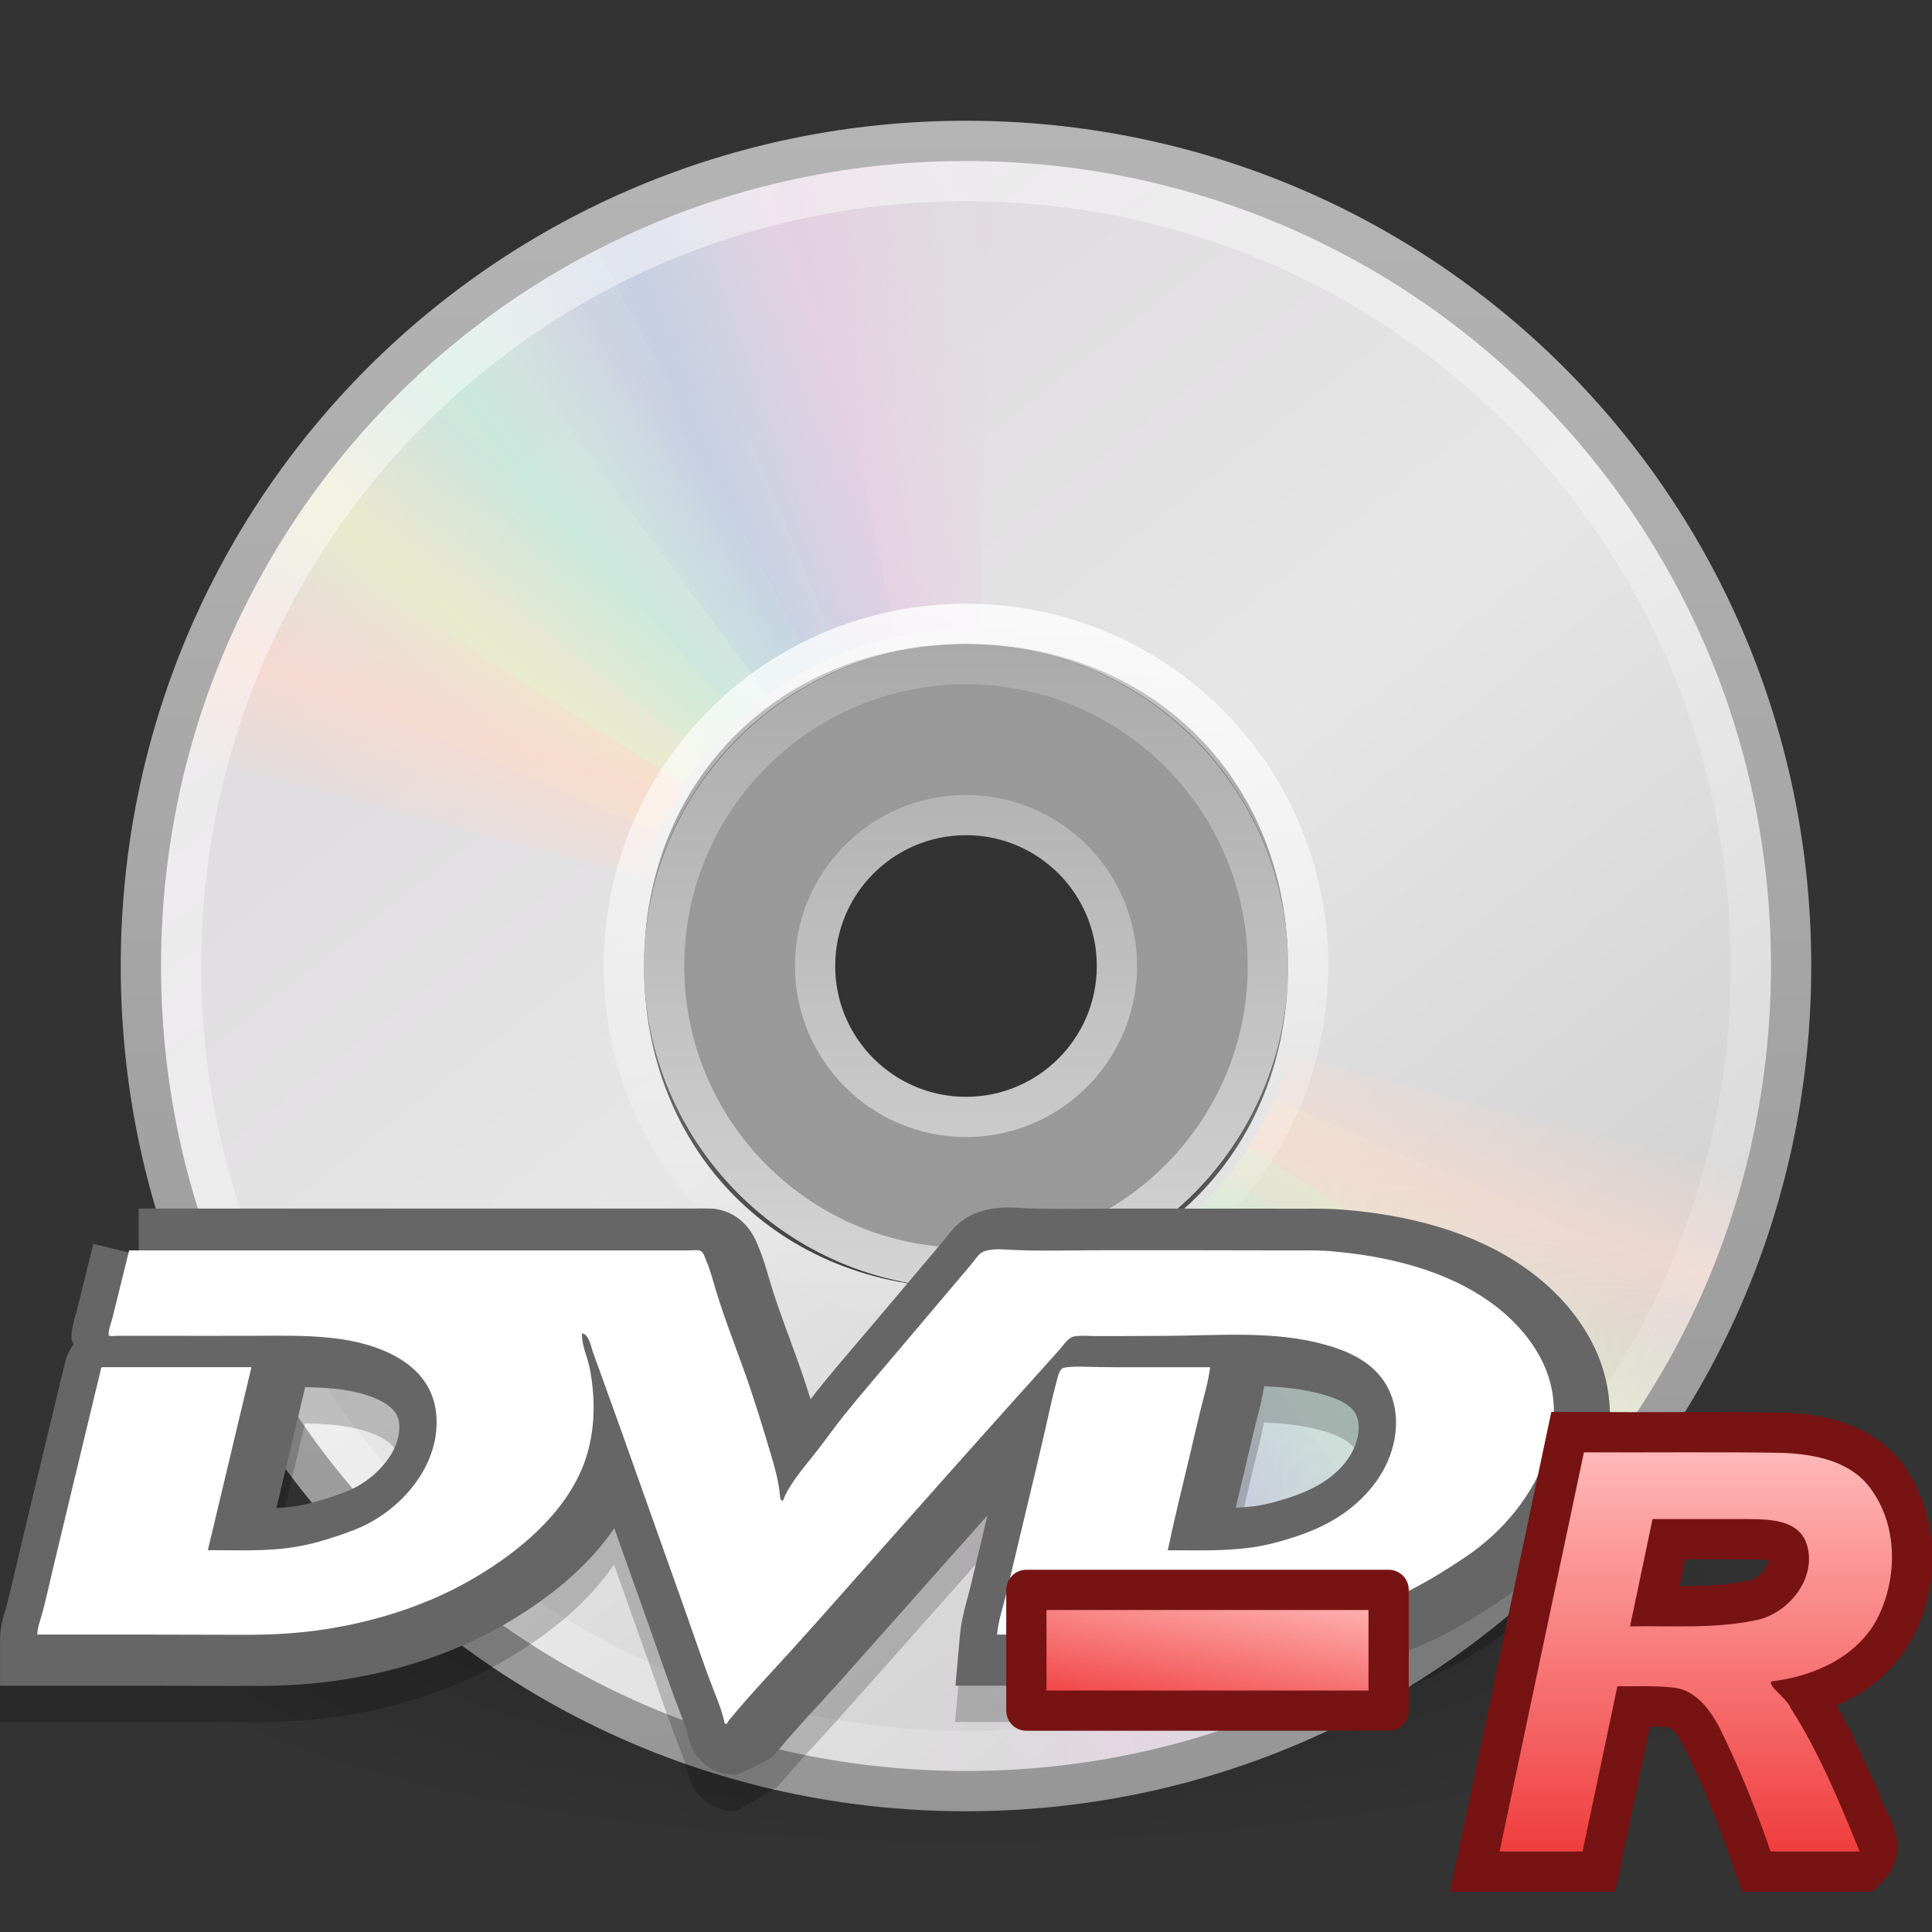 <?xml version="1.0" encoding="UTF-8" standalone="no"?>
<!-- Created with Inkscape (http://www.inkscape.org/) -->
<svg
   xmlns:svg="http://www.w3.org/2000/svg"
   xmlns="http://www.w3.org/2000/svg"
   xmlns:xlink="http://www.w3.org/1999/xlink"
   version="1.0"
   width="48"
   height="48"
   id="svg3795">
  <rect width="100%" height="100%" fill="#333333" stroke="none"/>
  <defs
     id="defs3797">
    <linearGradient
       x1="23.457"
       y1="18.862"
       x2="22.045"
       y2="26.926"
       id="linearGradient7559"
       xlink:href="#linearGradient7495"
       gradientUnits="userSpaceOnUse"
       gradientTransform="matrix(0.488,0,0,0.484,18.768,29.897)" />
    <linearGradient
       x1="29.502"
       y1="51.644"
       x2="29.436"
       y2="58.065"
       id="linearGradient3892"
       xlink:href="#linearGradient7495"
       gradientUnits="userSpaceOnUse"
       gradientTransform="matrix(1.397,0,0,1.385,0.998,-34.44)" />
    <linearGradient
       id="linearGradient7495">
      <stop
         id="stop7497"
         style="stop-color:#ffb8b8;stop-opacity:1"
         offset="0" />
      <stop
         id="stop7499"
         style="stop-color:#f03e3e;stop-opacity:1"
         offset="1" />
    </linearGradient>
    <linearGradient
       x1="29.502"
       y1="50.907"
       x2="29.502"
       y2="58.066"
       id="linearGradient3895"
       xlink:href="#linearGradient7495"
       gradientUnits="userSpaceOnUse"
       gradientTransform="matrix(1.397,0,0,1.385,0.998,-34.44)" />
    <linearGradient
       id="linearGradient23419">
      <stop
         id="stop23421"
         style="stop-color:#000000;stop-opacity:1"
         offset="0" />
      <stop
         id="stop23423"
         style="stop-color:#000000;stop-opacity:0"
         offset="1" />
    </linearGradient>
    <radialGradient
       cx="23.335"
       cy="41.636"
       r="22.627"
       fx="23.335"
       fy="41.636"
       id="radialGradient2464"
       xlink:href="#linearGradient23419"
       gradientUnits="userSpaceOnUse"
       gradientTransform="matrix(0.972,0,0,0.287,1.312,27.541)" />
    <linearGradient
       x1="12.274"
       y1="32.416"
       x2="35.391"
       y2="14.203"
       id="linearGradient3263"
       gradientUnits="userSpaceOnUse">
      <stop
         id="stop3265"
         style="stop-color:#dedbde;stop-opacity:1"
         offset="0" />
      <stop
         id="stop3267"
         style="stop-color:#e6e6e6;stop-opacity:1"
         offset="0.5" />
      <stop
         id="stop3269"
         style="stop-color:#d2d2d2;stop-opacity:1"
         offset="1" />
    </linearGradient>
    <linearGradient
       x1="12.274"
       y1="32.416"
       x2="35.391"
       y2="14.203"
       id="linearGradient3258"
       xlink:href="#linearGradient3263"
       gradientUnits="userSpaceOnUse"
       gradientTransform="matrix(0,1.171,-1.171,0,51.06,-4.115)" />
    <linearGradient
       id="linearGradient3428">
      <stop
         id="stop3430"
         style="stop-color:#aaaaaa;stop-opacity:1"
         offset="0" />
      <stop
         id="stop3432"
         style="stop-color:#d4d4d4;stop-opacity:1"
         offset="1" />
    </linearGradient>
    <linearGradient
       x1="21.448"
       y1="15.5"
       x2="21.448"
       y2="32.509"
       id="linearGradient3434"
       xlink:href="#linearGradient3428"
       gradientUnits="userSpaceOnUse"
       gradientTransform="matrix(0.938,0,0,0.938,1.5,1.5)" />
    <linearGradient
       x1="10.609"
       y1="17.886"
       x2="9.73"
       y2="20.613"
       id="linearGradient3717"
       xlink:href="#linearGradient3519"
       gradientUnits="userSpaceOnUse"
       spreadMethod="reflect" />
    <linearGradient
       x1="12.372"
       y1="16.188"
       x2="14.609"
       y2="13.462"
       id="linearGradient3715"
       xlink:href="#linearGradient3511"
       gradientUnits="userSpaceOnUse"
       spreadMethod="reflect" />
    <linearGradient
       x1="14.085"
       y1="13.046"
       x2="16.994"
       y2="10.732"
       id="linearGradient3713"
       xlink:href="#linearGradient3503"
       gradientUnits="userSpaceOnUse"
       spreadMethod="reflect" />
    <linearGradient
       x1="17.495"
       y1="11.2"
       x2="21.047"
       y2="9.796"
       id="linearGradient3711"
       xlink:href="#linearGradient3495"
       gradientUnits="userSpaceOnUse"
       spreadMethod="reflect" />
    <linearGradient
       x1="20.58"
       y1="10.775"
       x2="24.274"
       y2="9.862"
       id="linearGradient3709"
       xlink:href="#linearGradient3487"
       gradientUnits="userSpaceOnUse"
       spreadMethod="reflect" />
    <linearGradient
       id="linearGradient3519">
      <stop
         id="stop3521"
         style="stop-color:#fcd9cd;stop-opacity:1"
         offset="0" />
      <stop
         id="stop3523"
         style="stop-color:#fcd9cd;stop-opacity:0"
         offset="1" />
    </linearGradient>
    <linearGradient
       x1="10.609"
       y1="17.886"
       x2="9.73"
       y2="20.613"
       id="linearGradient3750"
       xlink:href="#linearGradient3519"
       gradientUnits="userSpaceOnUse"
       spreadMethod="reflect" />
    <linearGradient
       id="linearGradient3511">
      <stop
         id="stop3513"
         style="stop-color:#ebeec7;stop-opacity:1"
         offset="0" />
      <stop
         id="stop3515"
         style="stop-color:#ebeec7;stop-opacity:0"
         offset="1" />
    </linearGradient>
    <linearGradient
       x1="12.372"
       y1="16.188"
       x2="14.609"
       y2="13.462"
       id="linearGradient3748"
       xlink:href="#linearGradient3511"
       gradientUnits="userSpaceOnUse"
       spreadMethod="reflect" />
    <linearGradient
       id="linearGradient3503">
      <stop
         id="stop3505"
         style="stop-color:#c4ebdd;stop-opacity:1"
         offset="0" />
      <stop
         id="stop3507"
         style="stop-color:#c4ebdd;stop-opacity:0"
         offset="1" />
    </linearGradient>
    <linearGradient
       x1="14.085"
       y1="13.046"
       x2="16.994"
       y2="10.732"
       id="linearGradient3746"
       xlink:href="#linearGradient3503"
       gradientUnits="userSpaceOnUse"
       spreadMethod="reflect" />
    <linearGradient
       id="linearGradient3495">
      <stop
         id="stop3497"
         style="stop-color:#c1cbe4;stop-opacity:1"
         offset="0" />
      <stop
         id="stop3499"
         style="stop-color:#c1cbe4;stop-opacity:0"
         offset="1" />
    </linearGradient>
    <linearGradient
       x1="17.495"
       y1="11.2"
       x2="21.047"
       y2="9.796"
       id="linearGradient3744"
       xlink:href="#linearGradient3495"
       gradientUnits="userSpaceOnUse"
       spreadMethod="reflect" />
    <linearGradient
       id="linearGradient3487">
      <stop
         id="stop3489"
         style="stop-color:#e6cde2;stop-opacity:1"
         offset="0" />
      <stop
         id="stop3491"
         style="stop-color:#e6cde2;stop-opacity:0"
         offset="1" />
    </linearGradient>
    <linearGradient
       x1="20.58"
       y1="10.775"
       x2="24.274"
       y2="9.862"
       id="linearGradient3742"
       xlink:href="#linearGradient3487"
       gradientUnits="userSpaceOnUse"
       spreadMethod="reflect" />
    <linearGradient
       x1="10.502"
       y1="3.61"
       x2="48.799"
       y2="54.698"
       id="linearGradient3766"
       xlink:href="#linearGradient6036"
       gradientUnits="userSpaceOnUse"
       gradientTransform="matrix(0.985,0,0,0.985,1.902206e-2,-0.624)" />
    <linearGradient
       id="linearGradient3772">
      <stop
         id="stop3774"
         style="stop-color:#b4b4b4;stop-opacity:1"
         offset="0" />
      <stop
         id="stop3776"
         style="stop-color:#969696;stop-opacity:1"
         offset="1" />
    </linearGradient>
    <linearGradient
       x1="20.019"
       y1="3"
       x2="20.019"
       y2="45.176"
       id="linearGradient3778"
       xlink:href="#linearGradient3772"
       gradientUnits="userSpaceOnUse" />
    <linearGradient
       id="linearGradient6036">
      <stop
         id="stop6038"
         style="stop-color:#ffffff;stop-opacity:1"
         offset="0" />
      <stop
         id="stop6040"
         style="stop-color:#ffffff;stop-opacity:0"
         offset="1" />
    </linearGradient>
    <linearGradient
       x1="18.776"
       y1="4.038"
       x2="18.203"
       y2="45.962"
       id="linearGradient3294"
       xlink:href="#linearGradient6036"
       gradientUnits="userSpaceOnUse"
       gradientTransform="matrix(0.429,0,0,0.429,13.547,13.266)" />
  </defs>
  <g
     id="layer1">
    <path
       d="M 46,39.5 C 46.001,43.09 36.151,46 24,46 C 11.849,46 1.999,43.09 2,39.5 C 1.999,35.91 11.849,33 24,33 C 36.151,33 46.001,35.91 46,39.5 z"
       id="path23417"
       style="opacity:0.3;fill:url(#radialGradient2464);fill-opacity:1;fill-rule:evenodd;stroke:none;stroke-width:2;marker:none;visibility:visible;display:inline;overflow:visible" />
    <path
       d="M 44.5,24 C 44.5,12.637 35.363,3.5 24,3.5 C 12.637,3.5 3.5,12.637 3.5,24 C 3.5,35.363 12.637,44.5 24,44.5 C 35.363,44.5 44.5,35.363 44.5,24 z M 32,24 C 32,28.623 28.623,32 24,32 C 19.377,32 16,28.623 16,24 C 16,19.377 19.377,16 24,16 C 28.623,16 32,19.377 32,24 z"
       id="path2781"
       style="fill:url(#linearGradient3258);fill-rule:nonzero;stroke:none;stroke-width:1;stroke-miterlimit:4;stroke-opacity:1" />
    <path
       d="M 24,16 C 19.584,16 16,19.584 16,24 C 16,28.416 19.584,32 24,32 C 28.416,32 32,28.416 32,24 C 32,19.584 28.416,16 24,16 z M 24,20 C 26.208,20 28,21.792 28,24 C 28,26.208 26.208,28 24,28 C 21.792,28 20,26.208 20,24 C 20,21.792 21.792,20 24,20 z"
       id="path2474"
       style="opacity:0.5;fill:#ffffff;fill-opacity:1;fill-rule:nonzero;stroke:none;stroke-width:1;stroke-linecap:butt;stroke-linejoin:round;marker:none;marker-start:none;marker-mid:none;marker-end:none;stroke-miterlimit:4;stroke-dasharray:none;stroke-dashoffset:0;stroke-opacity:1;visibility:visible;display:inline;overflow:visible;enable-background:accumulate" />
    <path
       d="M 24,16.5 C 19.86,16.5 16.5,19.86 16.5,24 C 16.5,28.14 19.86,31.5 24,31.5 C 28.14,31.5 31.5,28.14 31.5,24 C 31.5,19.86 28.14,16.5 24,16.5 z M 24,20.25 C 26.07,20.25 27.75,21.93 27.75,24 C 27.75,26.07 26.07,27.75 24,27.75 C 21.93,27.75 20.25,26.07 20.25,24 C 20.25,21.93 21.93,20.25 24,20.25 z"
       id="path3418"
       style="opacity:1;fill:none;fill-opacity:1;fill-rule:nonzero;stroke:url(#linearGradient3434);stroke-width:1;stroke-linecap:butt;stroke-linejoin:round;marker:none;marker-start:none;marker-mid:none;marker-end:none;stroke-miterlimit:4;stroke-dasharray:none;stroke-dashoffset:0;stroke-opacity:1;visibility:visible;display:inline;overflow:visible;enable-background:accumulate" />
    <g
       id="g3527">
      <path
         d="M 24,3.5 C 21.024,3.5 18.203,4.121 15.656,5.25 L 20.625,16.344 C 21.66,15.885 22.795,15.625 24,15.625 C 24.032,15.625 24.062,15.625 24.094,15.625 L 24.094,3.5 C 24.062,3.5 24.031,3.5 24,3.5 z"
         transform="matrix(1,2.8242953e-2,-2.8242953e-2,1,0.692,-0.671)"
         id="path3296"
         style="opacity:0.8;fill:url(#linearGradient3709);fill-opacity:1;fill-rule:nonzero;stroke:none;stroke-width:1;stroke-miterlimit:4;stroke-opacity:1" />
      <path
         d="M 19.597,3.998 C 16.691,4.635 14.068,5.846 11.822,7.495 L 19.052,17.266 C 19.966,16.596 21.018,16.099 22.195,15.841 C 22.226,15.834 22.255,15.827 22.287,15.821 L 19.689,3.977 C 19.658,3.984 19.628,3.991 19.597,3.998 z"
         id="path3308"
         style="opacity:0.8;fill:url(#linearGradient3711);fill-opacity:1;fill-rule:nonzero;stroke:none;stroke-width:1;stroke-miterlimit:4;stroke-opacity:1" />
      <path
         d="M 14.558,5.845 C 11.916,7.213 9.695,9.062 7.953,11.235 L 17.466,18.802 C 18.175,17.919 19.063,17.166 20.133,16.612 C 20.161,16.598 20.187,16.584 20.216,16.569 L 14.641,5.802 C 14.614,5.816 14.586,5.83 14.558,5.845 z"
         id="path3310"
         style="opacity:0.8;fill:url(#linearGradient3713);fill-opacity:1;fill-rule:nonzero;stroke:none;stroke-width:1;stroke-miterlimit:4;stroke-opacity:1" />
      <path
         d="M 10.169,8.933 C 7.97,10.939 6.304,13.299 5.184,15.85 L 16.331,20.697 C 16.787,19.66 17.45,18.703 18.34,17.891 C 18.364,17.87 18.386,17.849 18.41,17.828 L 10.238,8.87 C 10.215,8.891 10.192,8.912 10.169,8.933 z"
         id="path3312"
         style="opacity:0.8;fill:url(#linearGradient3715);fill-opacity:1;fill-rule:nonzero;stroke:none;stroke-width:1;stroke-miterlimit:4;stroke-opacity:1" />
      <path
         d="M 6.781,12.969 C 6.764,12.995 6.736,13.036 6.719,13.062 C 5.571,14.856 4.757,16.744 4.219,18.688 L 15.969,21.812 C 16.184,21.049 16.487,20.298 16.938,19.594 C 16.955,19.567 16.982,19.527 17,19.5 L 6.781,12.969 z"
         id="path3314"
         style="opacity:0.8;fill:url(#linearGradient3717);fill-opacity:1;fill-rule:nonzero;stroke:none;stroke-width:1;stroke-miterlimit:4;stroke-opacity:1" />
    </g>
    <g
       transform="matrix(-1,0,0,-1,48,48)"
       id="g3642"
       style="opacity:0.8">
      <path
         d="M 24,3.5 C 21.024,3.5 18.203,4.121 15.656,5.25 L 20.625,16.344 C 21.66,15.885 22.795,15.625 24,15.625 C 24.032,15.625 24.062,15.625 24.094,15.625 L 24.094,3.5 C 24.062,3.5 24.031,3.5 24,3.5 z"
         transform="matrix(1,2.8242953e-2,-2.8242953e-2,1,0.692,-0.671)"
         id="path3644"
         style="opacity:0.8;fill:url(#linearGradient3742);fill-opacity:1;fill-rule:nonzero;stroke:none;stroke-width:1;stroke-miterlimit:4;stroke-opacity:1" />
      <path
         d="M 19.597,3.998 C 16.691,4.635 14.068,5.846 11.822,7.495 L 19.052,17.266 C 19.966,16.596 21.018,16.099 22.195,15.841 C 22.226,15.834 22.255,15.827 22.287,15.821 L 19.689,3.977 C 19.658,3.984 19.628,3.991 19.597,3.998 z"
         id="path3646"
         style="opacity:0.8;fill:url(#linearGradient3744);fill-opacity:1;fill-rule:nonzero;stroke:none;stroke-width:1;stroke-miterlimit:4;stroke-opacity:1" />
      <path
         d="M 14.558,5.845 C 11.916,7.213 9.695,9.062 7.953,11.235 L 17.466,18.802 C 18.175,17.919 19.063,17.166 20.133,16.612 C 20.161,16.598 20.187,16.584 20.216,16.569 L 14.641,5.802 C 14.614,5.816 14.586,5.83 14.558,5.845 z"
         id="path3648"
         style="opacity:0.8;fill:url(#linearGradient3746);fill-opacity:1;fill-rule:nonzero;stroke:none;stroke-width:1;stroke-miterlimit:4;stroke-opacity:1" />
      <path
         d="M 10.169,8.933 C 7.97,10.939 6.304,13.299 5.184,15.85 L 16.331,20.697 C 16.787,19.66 17.45,18.703 18.34,17.891 C 18.364,17.87 18.386,17.849 18.41,17.828 L 10.238,8.87 C 10.215,8.891 10.192,8.912 10.169,8.933 z"
         id="path3650"
         style="opacity:0.8;fill:url(#linearGradient3748);fill-opacity:1;fill-rule:nonzero;stroke:none;stroke-width:1;stroke-miterlimit:4;stroke-opacity:1" />
      <path
         d="M 6.781,12.969 C 6.764,12.995 6.736,13.036 6.719,13.062 C 5.571,14.856 4.757,16.744 4.219,18.688 L 15.969,21.812 C 16.184,21.049 16.487,20.298 16.938,19.594 C 16.955,19.567 16.982,19.527 17,19.5 L 6.781,12.969 z"
         id="path3652"
         style="opacity:0.8;fill:url(#linearGradient3750);fill-opacity:1;fill-rule:nonzero;stroke:none;stroke-width:1;stroke-miterlimit:4;stroke-opacity:1" />
    </g>
    <path
       d="M 24,4.5 C 13.191,4.5 4.5,13.191 4.5,24 C 4.5,34.809 13.191,43.5 24,43.5 C 34.809,43.5 43.5,34.809 43.5,24 C 43.5,13.191 34.809,4.5 24,4.5 L 24,4.5 L 24,4.5 z"
       id="path2787"
       style="opacity:0.5;fill:none;stroke:url(#linearGradient3766);stroke-width:1;stroke-miterlimit:4;stroke-opacity:1" />
    <path
       d="M 24,3.5 C 12.637,3.5 3.5,12.637 3.5,24 C 3.5,35.363 12.637,44.5 24,44.5 C 35.363,44.5 44.5,35.363 44.5,24 C 44.5,12.637 35.363,3.5 24,3.5 z"
       id="path3287"
       style="fill:none;fill-rule:nonzero;stroke:url(#linearGradient3778);stroke-width:1;stroke-miterlimit:4;stroke-opacity:1" />
    <path
       d="M 24,15.5 C 19.289,15.5 15.5,19.289 15.5,24 C 15.5,28.711 19.289,32.5 24,32.5 C 28.711,32.5 32.5,28.711 32.5,24 C 32.5,19.289 28.711,15.5 24,15.5 L 24,15.5 L 24,15.5 z"
       id="path3281"
       style="opacity:0.8;fill:none;stroke:url(#linearGradient3294);stroke-width:1;stroke-miterlimit:4;stroke-opacity:1" />
  </g>
  <g
     transform="matrix(1.287,0,0,1.281,-19.199,22.458)"
     id="g576"
     style="opacity:0.2">
    <path
       d="M 45.882,9.821 C 45.725,9.243 45.384,8.687 44.897,8.213 C 44.131,7.47 43.066,6.975 41.725,6.742 C 41.448,6.695 41.152,6.657 40.846,6.633 C 40.584,6.612 40.336,6.613 40.096,6.613 L 39.903,6.613 L 38.126,6.611 L 36.35,6.611 L 35.831,6.614 C 35.447,6.618 35.084,6.622 34.725,6.607 L 34.64,6.603 C 34.431,6.59 34.144,6.573 33.836,6.669 L 33.834,6.67 C 33.466,6.785 33.271,7.046 33.177,7.171 C 33.177,7.171 33.163,7.189 33.163,7.19 L 33.02,7.362 L 32.946,7.45 L 31.8,8.813 L 31.485,9.185 C 31.216,9.501 30.939,9.828 30.672,10.164 C 30.672,10.164 30.611,10.243 30.56,10.311 C 30.487,10.081 30.413,9.85 30.331,9.62 L 30.148,9.113 C 30.017,8.754 29.893,8.415 29.789,8.073 L 29.748,7.931 C 29.694,7.748 29.634,7.54 29.542,7.328 L 29.546,7.336 L 29.542,7.326 C 29.324,6.764 28.908,6.64 28.679,6.616 L 28.412,6.611 L 28.382,6.613 C 28.38,6.613 17.591,6.613 17.591,6.613 C 17.591,6.613 17.591,7.005 17.591,7.424 C 17.531,7.424 17.47,7.424 17.41,7.424 L 17.41,7.422 C 17.407,7.437 17.403,7.452 17.399,7.467 C 17.035,7.377 16.716,7.299 16.716,7.299 L 16.395,8.602 L 16.38,8.653 C 16.345,8.768 16.293,8.941 16.293,9.15 C 16.293,9.15 16.325,9.223 16.336,9.247 C 16.241,9.373 16.175,9.524 16.15,9.695 L 16.161,9.639 L 16.069,10.02 L 15.445,12.627 L 15.237,13.506 L 15.174,13.775 L 15.04,14.329 L 15.018,14.4 C 14.977,14.532 14.915,14.732 14.915,14.965 L 14.915,15.865 L 18.029,15.865 L 19.544,15.869 L 19.779,15.87 C 20.436,15.872 21.017,15.831 21.555,15.745 C 22.734,15.557 23.802,15.181 24.732,14.629 C 25.631,14.094 26.313,13.485 26.77,12.813 C 26.783,12.846 27.45,14.734 27.45,14.734 L 27.622,15.223 C 27.756,15.611 27.895,16.012 28.049,16.408 L 28.058,16.429 L 28.169,16.738 L 28.197,16.849 C 28.297,17.31 28.679,17.609 29.141,17.592 L 29.937,17.114 C 30.178,16.82 30.436,16.538 30.709,16.24 C 30.709,16.24 31.051,15.864 31.052,15.864 L 32.283,14.474 L 32.933,13.738 L 33.674,12.901 C 33.674,12.901 33.796,12.762 33.972,12.565 C 33.908,12.839 33.846,13.1 33.846,13.1 L 33.641,13.963 L 33.587,14.169 C 33.53,14.379 33.467,14.617 33.442,14.885 L 33.355,15.865 L 37.002,15.865 L 37.45,15.867 C 38.471,15.872 39.528,15.878 40.594,15.647 C 41.185,15.52 41.762,15.336 42.308,15.101 C 42.914,14.84 43.442,14.506 43.877,14.211 C 44.833,13.569 45.55,12.625 45.844,11.621 C 46.024,11.014 46.036,10.39 45.882,9.821 M 21.814,11.999 C 21.683,12.073 21.527,12.132 21.334,12.197 C 21.066,12.288 20.851,12.345 20.655,12.378 C 20.525,12.399 20.389,12.411 20.25,12.42 C 20.323,12.113 20.406,11.763 20.406,11.763 C 20.406,11.763 20.767,10.236 20.805,10.076 C 21.01,10.08 21.212,10.088 21.408,10.109 C 21.6,10.13 22.564,10.259 22.618,10.764 C 22.621,10.794 22.622,10.823 22.622,10.852 C 22.623,11.329 22.215,11.774 21.814,11.999 M 39.139,12.382 C 39.017,12.4 38.89,12.408 38.764,12.415 C 38.787,12.316 38.81,12.217 38.834,12.12 L 38.929,11.721 L 39,11.417 L 39.139,10.832 L 39.187,10.643 C 39.233,10.467 39.279,10.267 39.315,10.059 C 39.709,10.074 40.086,10.115 40.438,10.215 C 40.739,10.3 40.941,10.406 41.039,10.529 C 41.103,10.612 41.138,10.726 41.138,10.854 C 41.138,10.864 41.138,10.874 41.138,10.884 C 41.121,11.302 40.825,11.713 40.347,11.984 C 40.19,12.073 40.009,12.151 39.811,12.215 C 39.549,12.3 39.323,12.356 39.139,12.382 M 29.182,17.593 C 29.167,17.594 29.155,17.592 29.141,17.593 L 29.132,17.595 L 29.182,17.593 z"
       id="path577" />
  </g>
  <path
     d="M 24.354,30.1 C 23.88,30.247 23.629,30.582 23.508,30.742 C 23.508,30.742 23.49,30.765 23.49,30.766 L 23.306,30.987 L 23.21,31.099 L 21.735,32.846 L 21.33,33.322 C 20.983,33.727 20.627,34.146 20.283,34.576 C 20.283,34.576 20.205,34.678 20.139,34.765 C 20.045,34.47 19.95,34.174 19.844,33.878 L 19.609,33.229 C 19.44,32.769 19.28,32.336 19.147,31.896 L 19.094,31.714 C 19.024,31.48 18.947,31.213 18.829,30.942 L 18.834,30.952 L 18.829,30.938 C 18.548,30.219 18.013,30.06 17.718,30.028 L 17.374,30.023 L 17.335,30.026 C 17.333,30.026 3.445,30.026 3.445,30.026 C 3.445,30.026 3.445,30.602 3.445,31.179 C 2.881,31.042 2.318,30.903 2.318,30.903 L 1.905,32.573 L 1.886,32.639 C 1.841,32.787 1.774,33.01 1.774,33.276 C 1.774,33.276 1.815,33.37 1.829,33.4 C 1.707,33.562 1.622,33.755 1.59,33.974 L 1.604,33.903 L 1.485,34.391 L 0.682,37.731 L 0.414,38.857 L 0.333,39.201 L 0.161,39.913 L 0.134,40.005 C 0.081,40.174 0.001,40.429 0.001,40.729 L 0.001,41.882 L 4.01,41.882 L 5.96,41.887 L 6.262,41.887 C 7.108,41.891 7.856,41.837 8.549,41.727 C 10.066,41.486 11.441,41.003 12.638,40.296 C 13.795,39.611 14.673,38.831 15.262,37.969 C 15.278,38.01 16.137,40.43 16.137,40.43 L 16.358,41.057 C 16.531,41.555 16.71,42.069 16.908,42.576 L 16.92,42.603 L 17.063,42.998 L 17.099,43.14 C 17.23,43.748 17.75,44.14 18.367,44.093 L 18.302,44.094 C 18.302,44.094 19.172,43.729 19.262,43.565 L 19.338,43.481 C 19.649,43.104 19.981,42.743 20.332,42.361 C 20.332,42.361 20.772,41.878 20.774,41.878 L 22.358,40.097 L 23.195,39.154 L 24.149,38.082 C 24.149,38.082 24.306,37.905 24.532,37.651 C 24.45,38.002 24.37,38.335 24.37,38.335 L 24.106,39.442 L 24.037,39.705 C 23.963,39.974 23.882,40.28 23.85,40.622 L 23.738,41.879 L 28.433,41.879 L 29.01,41.882 C 30.324,41.888 31.684,41.894 33.057,41.6 C 33.817,41.437 34.56,41.2 35.263,40.9 C 36.043,40.567 36.723,40.138 37.283,39.761 C 38.513,38.938 39.436,37.729 39.815,36.443 C 40.045,35.665 40.059,34.867 39.861,34.138 C 39.659,33.398 39.22,32.685 38.593,32.078 C 37.607,31.126 36.236,30.493 34.51,30.195 C 34.153,30.135 33.772,30.086 33.378,30.054 C 33.041,30.027 32.722,30.028 32.413,30.03 L 32.165,30.03 L 29.877,30.027 L 27.592,30.027 L 26.924,30.03 C 26.43,30.035 25.963,30.039 25.5,30.019 L 25.391,30.013 C 25.122,29.996 24.753,29.975 24.356,30.098 L 24.356,30.098 L 24.354,30.1 M 4.317,35.238 C 4.317,35.238 4.71,35.238 5.015,35.238 C 4.92,35.639 4.271,38.367 4.271,38.367 C 4.271,38.367 4.059,39.276 3.99,39.574 C 3.97,39.574 3.282,39.574 2.627,39.574 C 2.649,39.485 2.671,39.392 2.671,39.392 L 2.94,38.268 C 2.94,38.268 3.469,36.063 3.667,35.238 C 3.981,35.238 4.317,35.238 4.317,35.238 L 4.317,35.238 M 7.068,36.625 C 7.068,36.625 7.533,34.669 7.582,34.464 C 7.846,34.469 8.106,34.479 8.358,34.506 C 8.605,34.533 9.846,34.698 9.916,35.345 C 9.92,35.382 9.921,35.421 9.921,35.458 C 9.921,36.069 9.397,36.639 8.881,36.926 C 8.712,37.022 8.511,37.097 8.263,37.181 C 7.918,37.298 7.641,37.371 7.389,37.413 C 7.221,37.44 7.046,37.455 6.867,37.467 C 6.963,37.073 7.068,36.625 7.068,36.625 L 7.068,36.625 M 12.719,32.334 C 12.719,32.334 13.296,32.334 13.532,32.334 C 13.532,32.639 13.532,33.245 13.532,33.245 C 13.532,33.622 13.623,33.921 13.702,34.169 C 13.753,34.333 13.786,34.512 13.806,34.732 C 13.819,34.852 13.824,34.972 13.824,35.088 C 13.824,35.487 13.757,35.847 13.623,36.164 C 13.304,36.918 12.553,37.662 11.451,38.312 C 10.931,38.621 10.357,38.871 9.746,39.068 C 9.836,39.026 9.925,38.99 10.015,38.94 C 11.397,38.169 12.24,36.831 12.24,35.455 C 12.24,35.337 12.234,35.218 12.221,35.099 C 12.072,33.713 11.019,32.714 9.356,32.333 C 10.912,32.334 12.719,32.334 12.719,32.334 M 20.946,37.51 L 21.267,37.095 L 21.482,36.824 L 21.751,36.469 L 22.098,36.014 C 22.42,35.613 22.766,35.208 23.098,34.816 L 23.51,34.331 L 24.986,32.587 L 25.068,32.491 C 25.068,32.491 25.139,32.404 25.21,32.318 C 25.224,32.318 25.397,32.329 25.397,32.329 C 25.692,32.342 25.987,32.346 26.279,32.346 C 25.995,32.506 25.816,32.729 25.722,32.846 C 25.722,32.846 25.695,32.878 25.695,32.879 C 25.688,32.887 24.527,34.179 24.527,34.179 L 22.408,36.556 L 21.458,37.627 L 20.615,38.575 L 19.046,40.337 C 19.046,40.337 18.791,40.613 18.692,40.723 C 18.643,40.584 18.593,40.448 18.545,40.305 L 18.319,39.664 L 16.772,35.312 L 16.434,34.374 C 16.434,34.374 16.073,33.368 16.061,33.336 C 16.058,33.329 16.053,33.311 16.053,33.311 C 15.91,32.808 15.681,32.514 15.439,32.338 C 16.125,32.338 16.594,32.338 16.858,32.338 C 16.859,32.347 16.927,32.57 16.927,32.57 C 17.079,33.071 17.258,33.555 17.431,34.024 L 17.657,34.648 C 17.894,35.314 18.101,36.01 18.302,36.685 C 18.372,36.918 18.437,37.167 18.457,37.407 C 18.504,38.055 19.042,38.563 19.682,38.563 L 20.466,38.478 L 20.793,37.754 C 20.825,37.686 20.873,37.61 20.946,37.51 L 20.944,37.51 L 20.946,37.51 M 26.624,38.871 L 27.157,36.635 L 27.366,35.732 L 27.452,35.348 C 27.452,35.348 27.464,35.299 27.48,35.231 C 27.68,35.234 27.944,35.236 27.944,35.236 C 27.944,35.236 28.417,35.236 28.842,35.236 C 28.793,35.445 28.743,35.657 28.743,35.657 L 28.656,36.038 L 28.533,36.546 C 28.389,37.148 28.238,37.773 28.11,38.401 C 28.11,38.401 27.93,39.274 27.868,39.576 C 27.48,39.576 27.146,39.576 26.456,39.576 C 26.533,39.248 26.624,38.871 26.624,38.871 L 26.624,38.871 M 30.79,37.082 L 30.912,36.57 L 31.003,36.182 L 31.182,35.432 L 31.244,35.19 C 31.303,34.965 31.363,34.708 31.409,34.442 C 31.916,34.46 32.401,34.514 32.855,34.642 C 33.242,34.749 33.502,34.885 33.628,35.044 C 33.711,35.15 33.756,35.295 33.756,35.46 C 33.756,35.472 33.756,35.485 33.756,35.498 C 33.734,36.033 33.353,36.56 32.737,36.907 C 32.535,37.021 32.302,37.121 32.047,37.203 C 31.711,37.313 31.422,37.386 31.184,37.418 C 31.027,37.441 30.863,37.451 30.701,37.46 C 30.729,37.334 30.759,37.205 30.79,37.082 L 30.79,37.082 M 33.878,38.916 C 35.196,38.173 36.016,36.93 36.071,35.591 C 36.073,35.548 36.074,35.505 36.074,35.46 C 36.074,34.779 35.854,34.128 35.448,33.616 C 35.006,33.057 34.364,32.666 33.487,32.419 C 33.395,32.393 33.308,32.378 33.218,32.358 C 33.53,32.384 33.832,32.42 34.113,32.469 C 35.369,32.685 36.331,33.111 36.974,33.733 C 37.306,34.054 37.53,34.402 37.623,34.744 C 37.66,34.884 37.679,35.034 37.679,35.189 C 37.679,35.386 37.648,35.589 37.589,35.796 C 37.36,36.573 36.777,37.321 35.988,37.849 C 35.517,38.165 34.95,38.522 34.346,38.781 C 34.092,38.891 33.825,38.988 33.557,39.075 C 33.663,39.022 33.776,38.972 33.878,38.916 L 33.878,38.916 z"
     id="path584"
     style="fill:#666666;fill-opacity:1" />
  <path
     d="M 3.212,31.066 C 6.304,31.066 9.396,31.066 12.488,31.066 C 14.027,31.066 15.565,31.066 17.105,31.066 C 17.19,31.066 17.276,31.055 17.362,31.064 C 17.465,31.074 17.496,31.202 17.532,31.286 C 17.65,31.553 17.72,31.839 17.805,32.117 C 18.014,32.801 18.28,33.471 18.52,34.146 C 18.764,34.838 18.974,35.536 19.183,36.237 C 19.278,36.557 19.356,36.871 19.381,37.202 C 19.385,37.244 19.421,37.289 19.452,37.289 C 19.472,37.228 19.498,37.171 19.526,37.114 C 19.596,36.979 19.681,36.849 19.768,36.725 C 19.946,36.476 20.144,36.245 20.332,36.001 C 20.543,35.728 20.744,35.446 20.959,35.176 C 21.424,34.596 21.913,34.037 22.392,33.468 C 22.883,32.887 23.375,32.305 23.867,31.723 C 23.972,31.598 24.083,31.476 24.182,31.345 C 24.261,31.244 24.339,31.124 24.468,31.083 C 24.702,31.01 24.977,31.046 25.216,31.056 C 25.928,31.087 26.645,31.062 27.358,31.062 C 28.12,31.062 28.881,31.062 29.643,31.062 C 30.405,31.062 31.167,31.064 31.928,31.066 C 32.302,31.067 32.678,31.056 33.053,31.085 C 33.398,31.114 33.739,31.155 34.08,31.215 C 35.336,31.431 36.621,31.89 37.55,32.788 C 37.987,33.212 38.346,33.732 38.507,34.323 C 38.659,34.875 38.629,35.458 38.468,36.002 C 38.144,37.103 37.347,38.055 36.402,38.689 C 35.814,39.082 35.223,39.445 34.572,39.725 C 33.929,40 33.261,40.211 32.579,40.357 C 31.139,40.667 29.663,40.611 28.2,40.611 C 27.058,40.611 25.916,40.611 24.772,40.611 C 24.803,40.266 24.92,39.929 25.001,39.594 C 25.087,39.226 25.176,38.857 25.264,38.489 C 25.441,37.744 25.619,36.998 25.798,36.252 C 25.898,35.828 25.993,35.403 26.09,34.976 C 26.135,34.773 26.184,34.573 26.238,34.37 C 26.268,34.264 26.292,34.108 26.367,34.02 C 26.403,33.976 26.49,33.971 26.543,33.965 C 26.659,33.953 26.777,33.953 26.893,33.955 C 27.167,33.962 27.44,33.968 27.715,33.968 C 28.496,33.968 29.282,33.968 30.066,33.968 C 30.019,34.333 29.912,34.685 29.824,35.042 C 29.73,35.421 29.643,35.805 29.553,36.188 C 29.367,36.962 29.176,37.736 29.013,38.516 C 29.716,38.516 30.418,38.542 31.113,38.444 C 31.467,38.394 31.838,38.294 32.176,38.182 C 32.489,38.08 32.793,37.952 33.077,37.792 C 33.945,37.303 34.641,36.452 34.682,35.426 C 34.699,34.992 34.581,34.555 34.307,34.211 C 33.971,33.786 33.451,33.555 32.938,33.412 C 31.66,33.051 30.281,33.183 28.967,33.189 C 28.586,33.19 28.206,33.192 27.824,33.194 C 27.641,33.194 27.458,33.195 27.274,33.195 C 27.088,33.197 26.878,33.171 26.694,33.202 C 26.537,33.227 26.429,33.414 26.331,33.523 C 26.197,33.673 26.064,33.821 25.93,33.971 C 25.673,34.257 25.417,34.543 25.158,34.829 C 24.131,35.972 23.114,37.123 22.092,38.271 C 21.286,39.177 20.488,40.089 19.674,40.989 C 19.183,41.532 18.672,42.064 18.204,42.629 C 18.159,42.684 18.092,42.746 18.067,42.816 C 18.065,42.819 18.065,42.821 18.065,42.825 C 18.014,42.825 18.009,42.84 17.997,42.784 C 17.979,42.703 17.958,42.623 17.933,42.544 C 17.881,42.374 17.816,42.207 17.75,42.041 C 17.477,41.345 17.243,40.631 16.992,39.929 C 16.477,38.479 15.961,37.027 15.446,35.577 C 15.286,35.13 15.123,34.683 14.964,34.237 C 14.884,34.02 14.807,33.805 14.729,33.589 C 14.688,33.473 14.628,33.129 14.456,33.129 C 14.456,33.332 14.512,33.516 14.576,33.71 C 14.657,33.972 14.702,34.233 14.726,34.506 C 14.789,35.179 14.721,35.868 14.456,36.496 C 13.962,37.662 12.878,38.556 11.809,39.189 C 10.683,39.855 9.418,40.266 8.129,40.471 C 7.431,40.583 6.735,40.62 6.031,40.616 C 5.278,40.615 4.526,40.611 3.773,40.611 C 3.006,40.611 2.242,40.611 1.476,40.611 C 1.292,40.611 1.11,40.611 0.926,40.611 C 0.926,40.439 1.004,40.253 1.048,40.087 C 1.143,39.729 1.223,39.367 1.308,39.007 C 1.666,37.519 2.02,36.031 2.38,34.544 C 2.419,34.38 2.459,34.218 2.499,34.055 C 2.513,33.995 2.497,33.967 2.565,33.967 C 2.613,33.967 2.657,33.967 2.703,33.967 C 2.796,33.967 2.887,33.967 2.979,33.967 C 3.348,33.967 3.716,33.967 4.084,33.967 C 4.805,33.967 5.526,33.967 6.247,33.967 C 5.885,35.481 5.525,36.999 5.164,38.513 C 5.892,38.513 6.627,38.551 7.344,38.431 C 7.704,38.374 8.057,38.271 8.401,38.155 C 8.681,38.06 8.955,37.96 9.213,37.817 C 10.173,37.282 10.957,36.246 10.835,35.106 C 10.7,33.837 9.352,33.359 8.25,33.242 C 7.583,33.168 6.91,33.186 6.241,33.188 C 5.475,33.19 4.71,33.188 3.944,33.188 C 3.652,33.188 3.36,33.188 3.068,33.188 C 3.006,33.188 2.944,33.188 2.883,33.188 C 2.832,33.188 2.698,33.215 2.698,33.16 C 2.698,33.022 2.762,32.866 2.796,32.734 C 2.934,32.177 3.071,31.621 3.209,31.064"
     id="path585"
     style="fill:#ffffff" />
  <path
     d="M 28.5,39.5 L 31.5,39.5 L 34.5,39.5 L 34.5,42.5 L 31.5,42.5 L 28.5,42.5 L 25.5,42.5 L 25.5,39.5 L 28.5,39.5 z"
     id="path5593"
     style="fill:url(#linearGradient7559);fill-opacity:1;fill-rule:evenodd;stroke:#771313;stroke-width:1;stroke-linecap:butt;stroke-linejoin:round;stroke-miterlimit:4;stroke-dasharray:none;stroke-opacity:1;display:inline" />
  <path
     d="M 39.318,46 C 38.631,46 37.944,46 37.257,46 C 37.955,42.694 38.654,39.389 39.352,36.083 C 41.013,36.092 42.674,36.066 44.334,36.098 C 45.192,36.122 46.158,36.374 46.604,37.173 C 47.208,38.199 47.124,39.6 46.415,40.558 C 45.839,41.336 44.855,41.673 43.923,41.786 C 44.808,42.625 45.229,43.806 45.738,44.881 C 45.795,45.204 46.276,45.821 46.101,46 C 45.398,46 44.694,46 43.991,46 C 43.602,44.892 43.173,43.789 42.622,42.75 C 42.364,42.249 41.87,41.869 41.282,41.901 C 40.916,41.888 40.55,41.897 40.184,41.894 C 39.895,43.263 39.606,44.631 39.318,46 z M 40.498,40.406 C 41.595,40.385 42.715,40.486 43.787,40.21 C 44.605,39.962 45.273,38.934 44.773,38.144 C 44.36,37.637 43.636,37.769 43.054,37.741 C 42.388,37.741 41.723,37.741 41.057,37.741 C 40.871,38.629 40.684,39.517 40.498,40.406 z"
     id="text6701"
     style="font-size:13.913px;font-style:italic;font-variant:normal;font-weight:bold;font-stretch:normal;fill:url(#linearGradient3892);fill-opacity:1;stroke:#771313;stroke-width:2;stroke-linecap:butt;stroke-linejoin:miter;stroke-miterlimit:4;stroke-dasharray:none;stroke-opacity:1;font-family:Arial;-inkscape-font-specification:Arial Bold Italic" />
  <path
     d="M 39.318,46 C 38.631,46 37.944,46 37.257,46 C 37.955,42.694 38.654,39.389 39.352,36.083 C 40.991,36.09 42.631,36.07 44.27,36.095 C 45.089,36.127 46.013,36.301 46.503,37.023 C 47.145,37.922 47.141,39.179 46.671,40.152 C 46.188,41.149 45.077,41.647 44.019,41.773 C 43.886,41.866 44.411,42.206 44.49,42.439 C 45.204,43.551 45.704,44.782 46.202,46 C 45.465,46 44.728,46 43.991,46 C 43.625,44.941 43.204,43.896 42.705,42.892 C 42.457,42.434 42.081,41.944 41.509,41.922 C 41.069,41.875 40.626,41.901 40.184,41.894 C 39.895,43.263 39.606,44.631 39.318,46 z M 40.498,40.406 C 41.571,40.388 42.662,40.476 43.715,40.233 C 44.517,40.019 45.185,39.113 44.861,38.293 C 44.624,37.747 43.942,37.749 43.434,37.741 C 42.641,37.74 41.849,37.741 41.057,37.741 C 40.871,38.629 40.684,39.517 40.498,40.406 z"
     id="text6713"
     style="font-size:13.913px;font-style:italic;font-variant:normal;font-weight:bold;font-stretch:normal;fill:url(#linearGradient3895);fill-opacity:1;stroke:none;stroke-width:1px;stroke-linecap:butt;stroke-linejoin:miter;stroke-opacity:1;font-family:Arial;-inkscape-font-specification:Arial Bold Italic" />
</svg>
